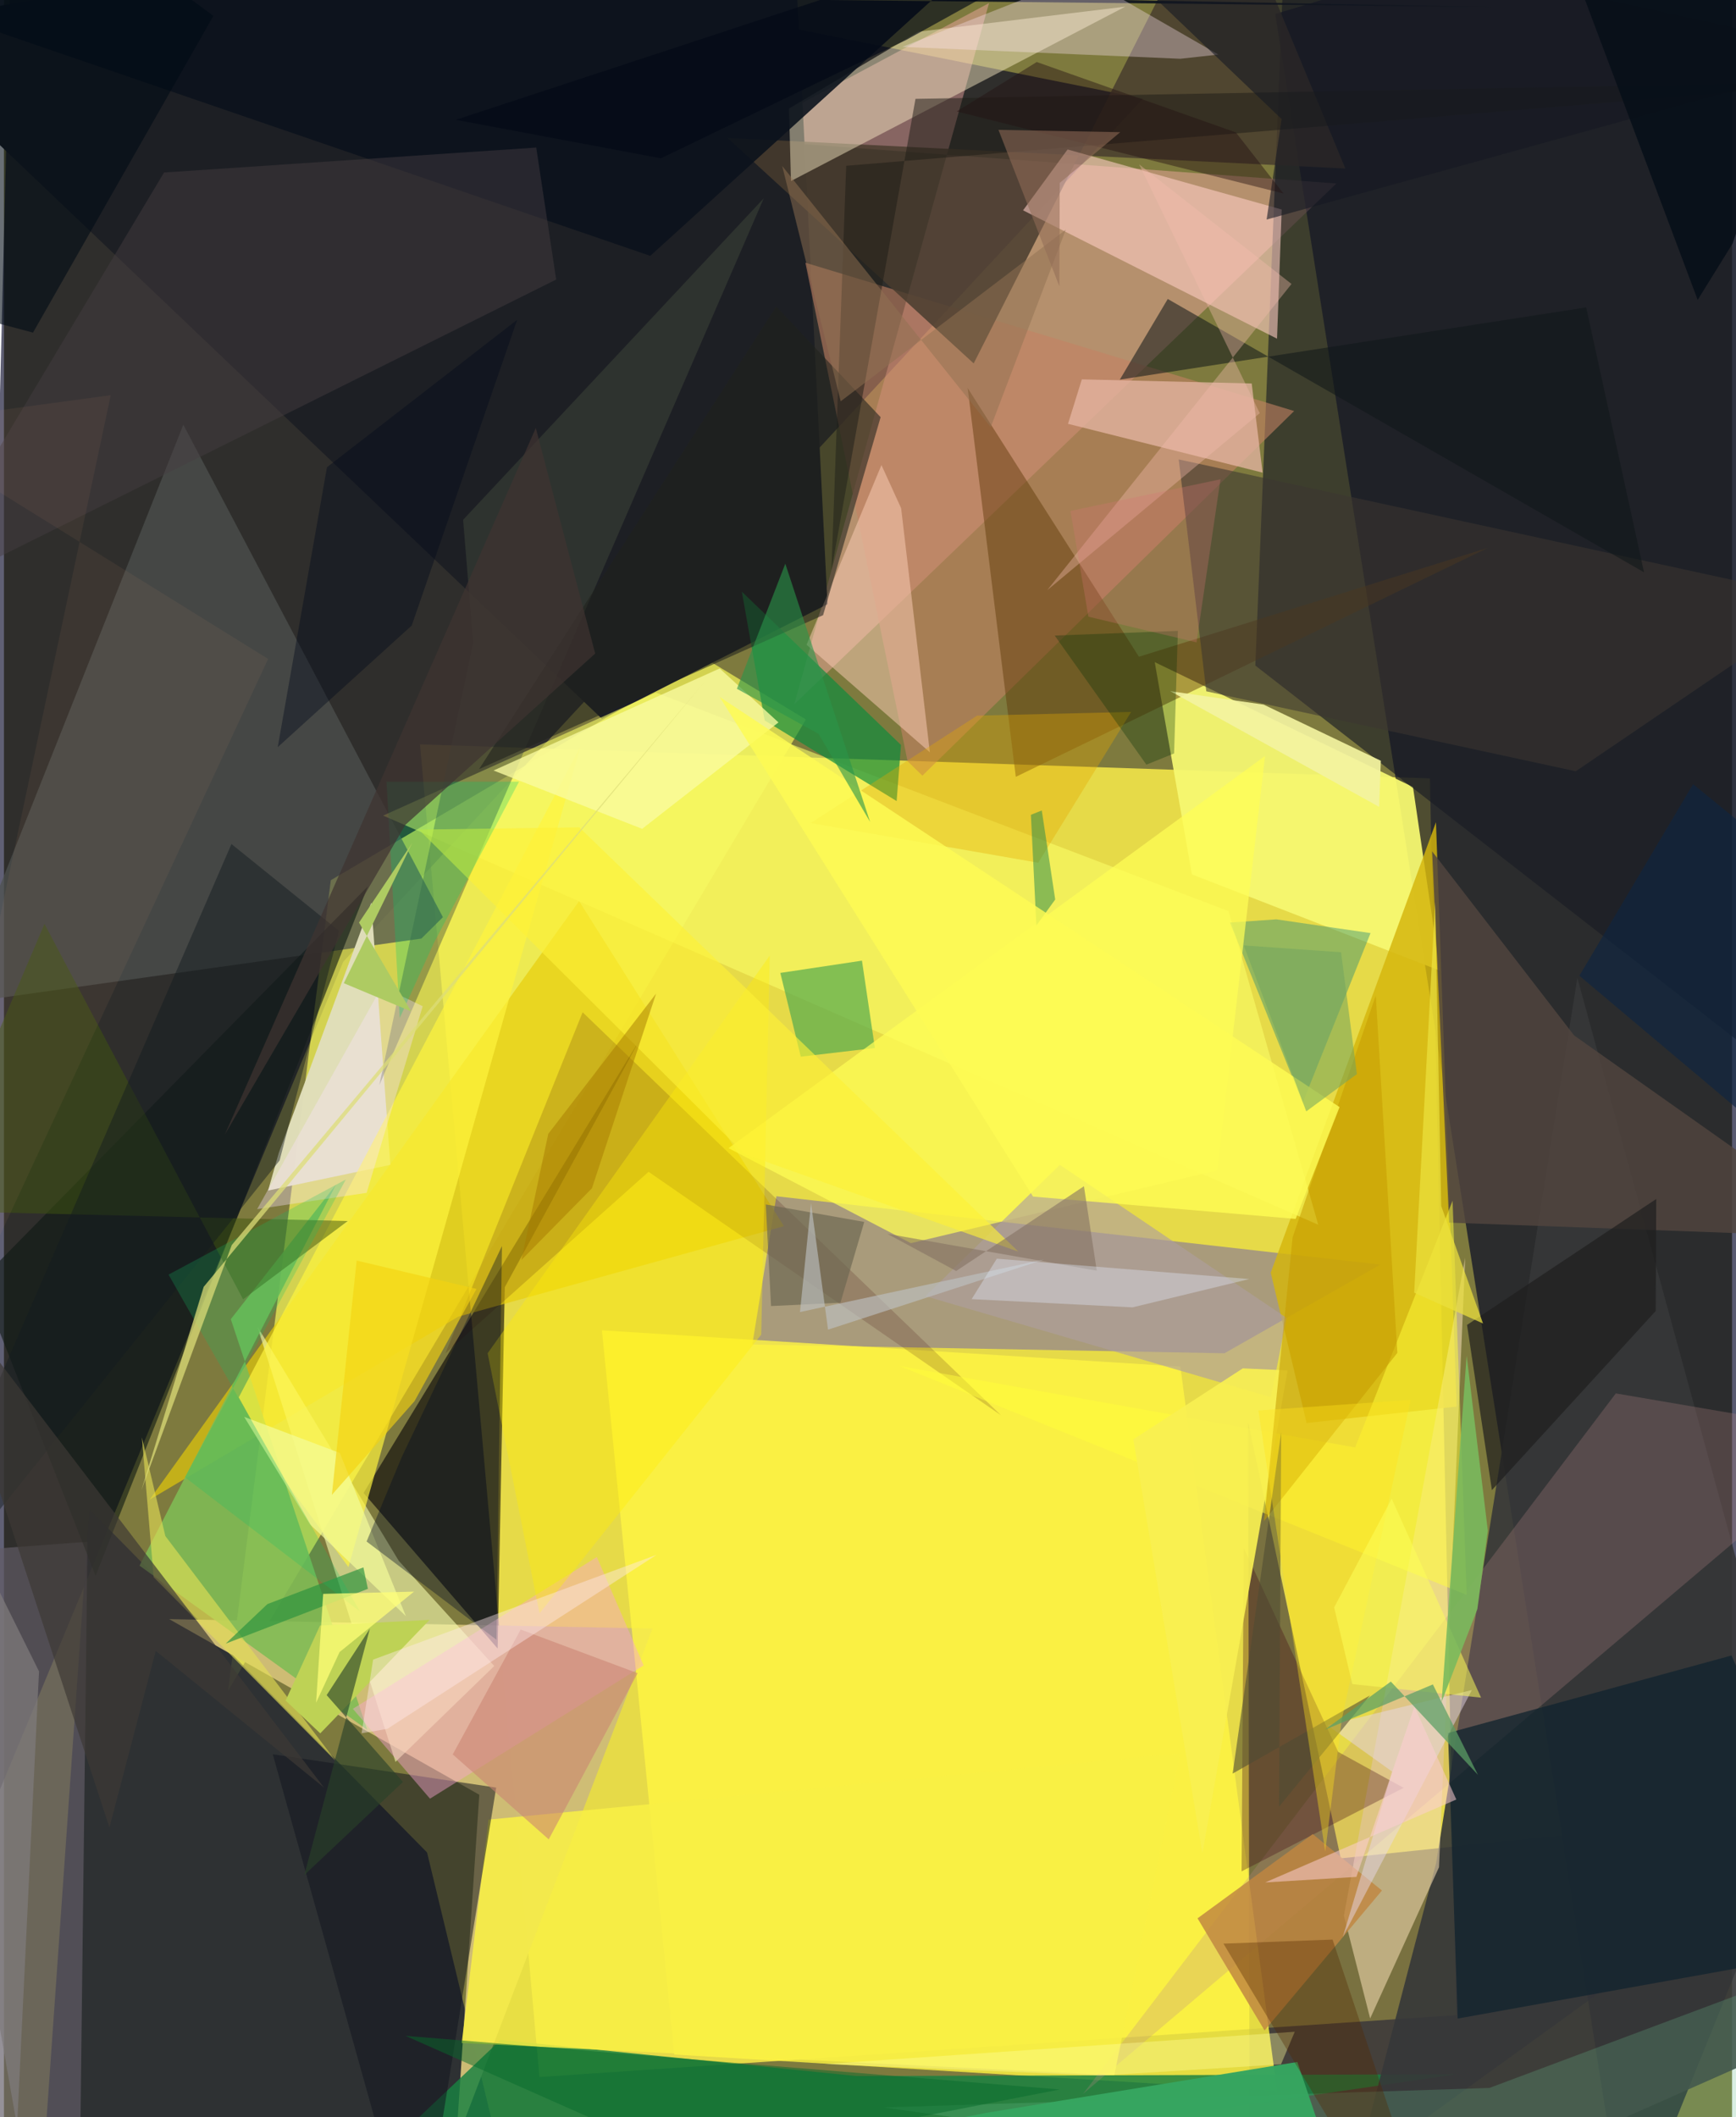 <svg xmlns="http://www.w3.org/2000/svg" width="228" height="278" viewBox="0 0 836 1024"><path fill="#7e7a3e" d="M0 0h836v1024H0z"/><path fill="#fff14a" fill-opacity=".808" d="M702.69 974.63l-12.86-598.144-488.564-16.472 57.784 644.57z"/><path fill="#000123" fill-opacity=".624" d="M4.455-62L551.027 47.67 164.114 465.192l-184.186 444.05z"/><path fill="#000425" fill-opacity=".655" d="M842.655-62L615.019 6.766l169.787 1077.932L898 804.66z"/><path fill="#efef56" fill-opacity=".749" d="M339.638 318.728L158.12 425.732l-49.708 392.011 279.547-469.766z"/><path fill="#1b2031" fill-opacity=".804" d="M41.294 729.916l-22.746 324.305L250.576 1086l-45.889-190.022z"/><path fill="#080339" fill-opacity=".486" d="M602.714 1086l-.806-398.084 44.775 210.923L898 872.637z"/><path fill="#ffaead" fill-opacity=".424" d="M382.325 340.646L476.54 1.51 353.433 67.245l291.174 21.498z"/><path fill="#cebc75" fill-opacity=".992" d="M229.953 868.047L79.92 783.113l233.83 4.544-95.027 248.509z"/><path fill="#7d6ca0" fill-opacity=".573" d="M665.886 611.637l-292.216-33.05-11.641 71.71 228.402 4.234z"/><path fill="#040008" fill-opacity=".592" d="M173.974 722.09l133.883-219.73-65.573 120.208-3.45 174.778z"/><path fill="#1d1f24" d="M-62 12.989l351.284 334.685 109.109-55.447L380.74-62z"/><path fill="#fff542" fill-opacity=".8" d="M289.261 643.433l35.009 350.266 291.636 17.643-46.787-350.374z"/><path fill="#f5f771" fill-opacity=".941" d="M574.684 422.91l-17.97-102.66 124.935 60.391 13.07 88.86z"/><path fill="#181c23" fill-opacity=".631" d="M863.091 522.235L898-62 618.71-6.667 605.381 321.91z"/><path fill="#198141" fill-opacity=".831" d="M702.656 1003.242l-290.214.868-172.168-17.472L135.382 1086z"/><path fill="#363839" fill-opacity=".906" d="M692.862 901.028l68.314-428.058L898 973.756 644.558 1086z"/><path fill="#e7cb08" fill-opacity=".663" d="M70.466 725.33l207.778-289.495 99.076 157.217L219.81 636.8z"/><path fill="#4d514e" fill-opacity=".729" d="M201.934 453.956L-24.762 485.85 86.772 205.421l125.581 238.186z"/><path fill="#d5b60d" fill-opacity=".831" d="M692.77 397.682l-79.939 217.874 17.36 72.703 72.579-7.945z"/><path fill="#e0deba" fill-opacity=".976" d="M127.781 575.824l5.207-18.305L177.7 436.594l9.235 126.818z"/><path fill="#c38263" fill-opacity=".588" d="M387.698 127.056l49.437 241.116 7.185 6.984 179.844-176.358z"/><path fill="#f0dab1" fill-opacity=".573" d="M648.231 926.512l58.68-318.176-12.68 294.783-33.301 73.135z"/><path fill="#483c2e" fill-opacity=".839" d="M589.45-62l59.48 143.521-298.922-14.817 119.123 109.062z"/><path fill="#fff2c9" fill-opacity=".451" d="M380.733 87.563L542.437 3.221 442.402 15.338l-62.608 37.161z"/><path fill="#f8ffb1" fill-opacity=".596" d="M191.016 754.938l46.175 50.85-47.79 46.395-66.949-210.872z"/><path fill="#fcff69" fill-opacity=".576" d="M635.819 592.364l-43.395-151.658L315.453 335 183.45 394.47z"/><path fill="#feccc4" fill-opacity=".592" d="M493.017 101.733l21.532-29.441 103.587 29.045-2.257 62.47z"/><path fill="#0c121c" fill-opacity=".898" d="M312.659 123.756L-62-4.857l782.15 8.263-269.299-5.12z"/><path fill="#7fbc54" fill-opacity=".89" d="M175.743 836.668l-110.164-79.43 95.071-184.32-50.904 65.119z"/><path fill="#2d8d79" fill-opacity=".435" d="M593.115 446.203l22.444-1.541 45.555 6.642-32.842 82.073z"/><path fill="#0d8b3d" fill-opacity=".675" d="M431.855 387.442l-63.846-39-11.032-62.251 76.981 74.11z"/><path fill="#bb8887" fill-opacity=".259" d="M898 694.139l-375.96 318.584 165.393-216.785 92.34-122z"/><path fill="#f9f045" fill-opacity=".859" d="M537.151 1003.68L569 848.056l-334.59 32.019-12.969 108.033z"/><path fill="#5bad50" fill-opacity=".729" d="M415.081 464.63l6.252 42.238-35.858 4.213-9.89-40.516z"/><path fill="#603a09" fill-opacity=".471" d="M466.208 187.672l23.288 188.063L717.9 264.955l-168.832 52.69z"/><path fill="#11161f" fill-opacity=".529" d="M238.12 864.596L202.317 1086l-7.881-7.32-64.395-230.204z"/><path fill="#454d3e" fill-opacity=".427" d="M222.122 251.403l4.882 59.467-45.411 213.948L367.57 95.914z"/><path fill="#fff53e" fill-opacity=".686" d="M136.208 716.587l30.45 41.352 112.279-396.964-165.335 314.863z"/><path fill="#625c67" fill-opacity=".675" d="M40.402 745.704l-3.619 299.86L-62 1086l41.508-335.779z"/><path fill="#e5b6a4" fill-opacity=".753" d="M603.624 185.474l5.278 43.123-94.14-23.604 6.687-21.505z"/><path fill="#0f1a15" fill-opacity=".608" d="M176.024 428.725L44.335 762.157-62 491.993v178.828z"/><path fill="#faccb6" fill-opacity=".514" d="M434.029 245.815l-9.525-20.889-36.222 86.916 59.642 52.016z"/><path fill="#12242e" fill-opacity=".769" d="M703.28 976.301L898 941.306l-62.27-140.603-137.145 37.5z"/><path fill="#f8a5d3" fill-opacity=".439" d="M309.453 805.5l-103.35 64.453-37.315-43.459 118.038-73.418z"/><path fill="#380200" fill-opacity=".165" d="M279.94 489.601L482.357 684.53 311.843 566.756l-98.276 87.81z"/><path fill="#fffe55" fill-opacity=".729" d="M586.956 566.056l23.118-200.402-259.556 189.667 88.229 45.951z"/><path fill="#fafba0" fill-opacity=".78" d="M374.691 349.405l-65.965 51.475-71.895-28.215 109.41-49.36z"/><path fill="#3d0012" fill-opacity=".306" d="M645.476 847.338L599.79 748.7l-1.058 156.41 78.372-40.392z"/><path fill="#ffe9f6" fill-opacity=".341" d="M521.538-11.575l66.001 37.961-18.463 2.034-134.464-5.745z"/><path fill="#50443f" fill-opacity=".835" d="M690.903 411.772l8.237 179.567L898 598.595l-138.413-97.807z"/><path fill="#af9e9e" fill-opacity=".631" d="M620.513 637.45l-7.604 38.322-167.111-48.861 64.992-63.52z"/><path fill="#453d42" fill-opacity=".463" d="M257.498 71.368l9.653 63.842-314.456 156.554L77.438 83.438z"/><path fill="#ffec07" fill-opacity=".38" d="M366.343 645.513L259.088 780.338l-25.094-125.805 136.49-192.373z"/><path fill="#3c3730" fill-opacity=".561" d="M881.88 290.45l-121.49 82.588-178.734-38.674L568.32 222.2z"/><path fill="#1e1c17" fill-opacity=".51" d="M407.456 80.183l-7.135 195.61 40.652-227.975L898 39.475z"/><path fill="#fffd39" fill-opacity=".51" d="M700.804 580.728l6.823 190.684-274.61-110.814 220.648 39.48z"/><path fill="#bf8641" fill-opacity=".824" d="M633.135 887.082l33.494 27.293-56.793 67.674-32.417-54.228z"/><path fill="#68be8d" fill-opacity=".251" d="M898 1086l-472.32-66.702 292.909-9.43L898 942.74z"/><path fill="#e5df56" fill-opacity=".612" d="M160.466 851.699L78.08 742.929l-11.364-47.766 5.702 67.684z"/><path fill="#101719" fill-opacity=".549" d="M539.822 183.616l225.622-34.933 27.968 128.109-230.398-132.185z"/><path fill="#bed255" d="M153.02 838.37l-16.765-15.87 16.649-36.286 53.008-2.746z"/><path fill="#3f5510" fill-opacity=".494" d="M19.61 446.852l96.066 181.577 50.628-37.854-205.698-5.016z"/><path fill="#e7d9ec" fill-opacity=".475" d="M710.138 817.417l-69.9 17.007 31.374 22.474-23.912 79.94z"/><path fill="#1e1f1f" fill-opacity=".702" d="M707.793 640.822l91.542-60.924-.26 54.18-79.25 86.636z"/><path fill="#f2f3a1" fill-opacity=".914" d="M609.389 340.788l-45.164-6.495 101.05 55.956.826-22.305z"/><path fill="#e3a900" fill-opacity=".357" d="M545.309 344.321l-44.946 72.952-110.093-19.208 80.496-51.935z"/><path fill="#fef136" fill-opacity=".631" d="M490.773 605.392l-132.387-47.16L200.71 401.245l77.611-1.084z"/><path fill="#f9f052" fill-opacity=".918" d="M620.997 662.828l-21.684-.995-52.968 34.328 33.434 200.2z"/><path fill="#f3fc9a" fill-opacity=".69" d="M194.433 781.66l-31.983-78.933-46.23-17.424 31.868 52.025z"/><path fill="#c59c00" fill-opacity=".557" d="M663.654 481.472l-40.238 116.966-13.845 137.288 64.519-81.38z"/><path fill="#020c23" fill-opacity=".376" d="M192.353 704.92l-16.928 40.647 62.831 47.52 2.662-190.42z"/><path fill="#20221c" fill-opacity=".573" d="M424.101 201.766L396.28 297.53l-166.414 74.456 143.753-223.754z"/><path fill="#fae2ff" fill-opacity=".353" d="M175.447 576.942l-52.963 7.873L182.846 477.2l19.739 9.471z"/><path fill="#02cc6e" fill-opacity=".271" d="M191.474 492.392L185.068 378.1l64.113-.019-41.192 77.978z"/><path fill="#6e6752" fill-opacity=".678" d="M404.67 630.073l-33.575 1.624-2.544-49.143 47.629 8.45z"/><path fill="#cb8471" fill-opacity=".573" d="M249.986 788.154l56.556 21.112-43.002 80.37-46.428-41.095z"/><path fill="#36a560" fill-opacity=".98" d="M365.968 1043.178L655.74 1086l-30.034-88.698-150.1 24.54z"/><path fill="#2a913e" fill-opacity=".667" d="M107.254 794.977l68.803-26.51-2.172-10.38-46.435 17.755z"/><path fill="#294129" fill-opacity=".62" d="M177.016 787.743l-31.714 119.146 47.724-45.017-36.91-42z"/><path fill="#ffff9d" fill-opacity=".38" d="M530.402 1003.878l-133.31-5.589 227.358-15.601-6.645 15.76z"/><path fill="#2a8a4d" fill-opacity=".514" d="M496.803 394.09l2.65 53.55 9.112-12.575-6.491-43.066z"/><path fill="#4f4b33" fill-opacity=".576" d="M617.91 692.666l-23.513 165.161 66.443-37.808-44.005 53.841z"/><path fill="#076b2c" fill-opacity=".49" d="M194.25 984.668l126.97 56.296 86.663-10.277 102.857-20.076z"/><path fill="#131b1f" fill-opacity=".459" d="M162.116 450.243l-52.06-42.023L-62 804.884l195.352-243.6z"/><path fill="#032e05" fill-opacity=".306" d="M552.681 369.838L508.324 307.4l59.586-2.267-1.828 59.278z"/><path fill="#151922" fill-opacity=".592" d="M898 26.802l-287.162 79.384 7.256-48.595L493.008-62z"/><path fill="#ffe31c" fill-opacity=".384" d="M639.191 895.582l7.983-63.84 33.365-154.678-73.686 5.14z"/><path fill="#ebe03d" fill-opacity=".725" d="M715.535 640.12l-33.31-14.88 10.135-189.116 2.951 147.199z"/><path fill="#907151" fill-opacity=".506" d="M477.383 206.558L376.503 80.3l28.287 113.797 108.902-83.018z"/><path fill="#3d3935" fill-opacity=".686" d="M-37.983 611.81L51.03 883.852l22.408-85.385 81.459 66.196z"/><path fill="#14c066" fill-opacity=".235" d="M87.534 714.478l84.674 64.9-92.59-162.891 85.761-45.994z"/><path fill="#f4d311" fill-opacity=".627" d="M158.637 723.017l39.985-45.333 29.98-54.277-57.966-13.714z"/><path fill="#000b15" fill-opacity=".588" d="M14.054 160.877L-62 140.615 6.638-62l94.695 69.68z"/><path fill="#532900" fill-opacity=".353" d="M589.96 940.062l71.772 119.768L691.99 1086l-49.234-147.894z"/><path fill="#fefb54" fill-opacity=".827" d="M624.887 589.544l21.239-54.083-299.904-198.375 151.62 241.667z"/><path fill="#857262" fill-opacity=".584" d="M528.675 614.59l-101.35-17.84 33.33 17.988 61.813-41.003z"/><path fill="#ffe9ed" fill-opacity=".424" d="M173.016 838.313l5.568-35.607 137.151-50.695-130.273 84.179z"/><path fill="#72a45f" fill-opacity=".553" d="M599.75 457.266l47.092 3.304 7.68 58.919-24.507 18.04z"/><path fill="#bec1c4" fill-opacity=".62" d="M385.106 634.59l5.33-52.65 8.227 61.165 104.58-33.958z"/><path fill="#fdff5a" fill-opacity=".518" d="M652.293 814.544l62.29 6.552-43.234-96.23-27.843 52.575z"/><path fill="#aecb62" d="M196.97 489.175l-32.557-13.641 33.18-67.965-25.821 38.643z"/><path fill="#f4bcae" fill-opacity=".373" d="M607.517 199.838l-102.792 85.59 118.157-148.084-73.713-57.847z"/><path fill="#dd7" fill-opacity=".737" d="M96.638 622.386l242.123-292.464L110.204 602.18l-43.69 118.5z"/><path fill="#01081a" fill-opacity=".396" d="M132.453 361.35l23.811-135.362 91.996-71.286-50.987 147.845z"/><path fill="#fdced4" fill-opacity=".529" d="M654.276 907.792l-44.138 2.684 92.47-40.118-20.26-44.961z"/><path fill="#060e18" fill-opacity=".855" d="M898-62L757.788-18.962l61.588 164.016 16.877-27.222z"/><path fill="#ed9e7d" fill-opacity=".071" d="M-62 726.648l189.79-407.95-182.37-113.17L51.648 191.14z"/><path fill="#5b9f65" fill-opacity=".725" d="M670.937 813.317l-31.988 23.337 52.322-21.958 21.798 43.722z"/><path fill="#7ab95d" fill-opacity=".894" d="M717.862 740.362l-10.258-84.715L695.5 823.138l17.312-44.905z"/><path fill="#3f3331" fill-opacity=".706" d="M257.295 206.992l28.728 109.11-91.806 82.837-87.36 149.817z"/><path fill="#e2e9fa" fill-opacity=".369" d="M545.967 632.328l56.492-13.697-122.14-9.854-12.185 19.563z"/><path fill="#7f7a7b" fill-opacity=".729" d="M16.963 808.384L-59.4 654.51 16.48 1086l-9.99-60.406z"/><path fill="#0e2540" fill-opacity=".655" d="M898 586.413V445.126l-80.856-65.838-54.99 92.643z"/><path fill="#a67b00" fill-opacity=".502" d="M263.328 548.4l-12.988 61 34.11-34.673 31.038-94.158z"/><path fill="#2b954a" fill-opacity=".6" d="M419.01 397.53l-41.013-124.897-23.424 60.507 39.505 21.808z"/><path fill="#231210" fill-opacity=".439" d="M618.998 93.593l-158.099-39.69 38.737-23.911 96.345 34.066z"/><path fill="#020816" fill-opacity=".647" d="M583.287-62l-146.78 81.31-118.684 57.262-99.195-18.619z"/><path fill="#ff7" fill-opacity=".749" d="M198.38 769.806l-36.006 29.234-11.366 24.49 3.42-52.637z"/><path fill="#d67373" fill-opacity=".286" d="M515.943 247.13l72.573-15.32-11.587 78.88-52.3-12.42z"/><path fill="#926d57" fill-opacity=".557" d="M540.009 63.933l-29.25 24.542-.175 50.01-29.47-75.674z"/></svg>